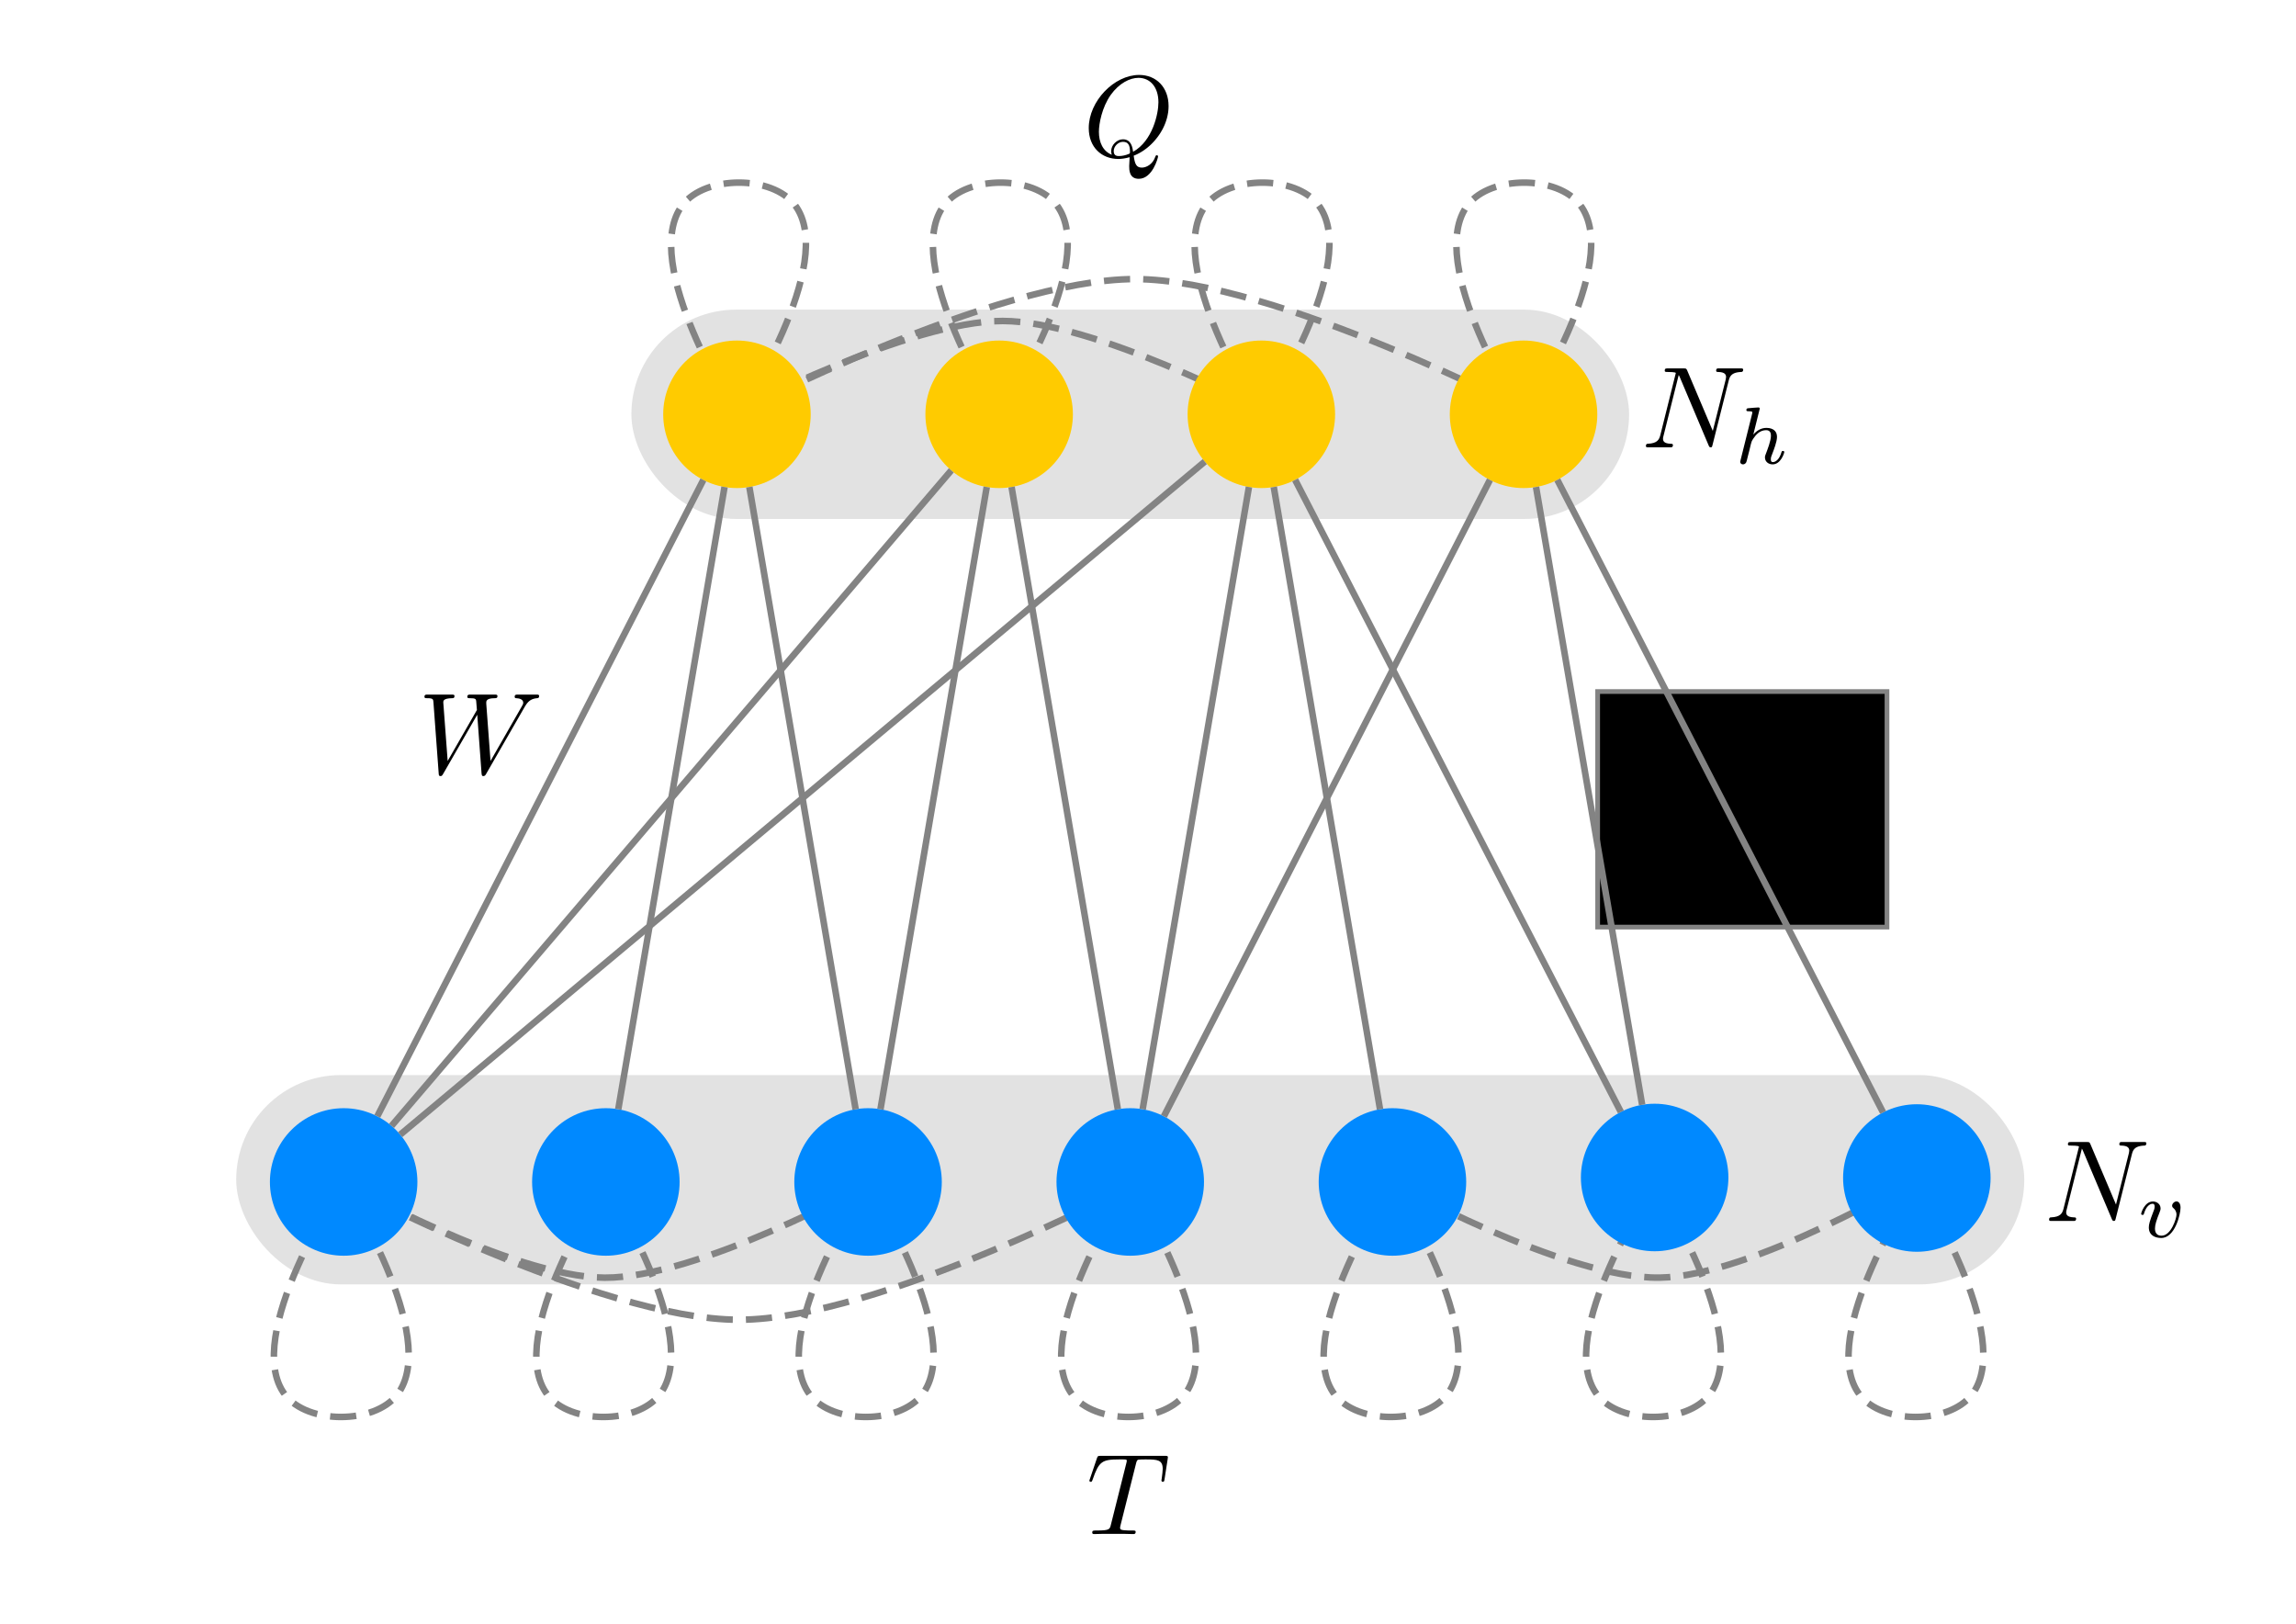 <?xml version="1.0" encoding="UTF-8" standalone="no"?>
<!-- Created with Inkscape (http://www.inkscape.org/) -->

<svg
   xmlns:dc="http://purl.org/dc/elements/1.1/"
   xmlns:cc="http://creativecommons.org/ns#"
   xmlns:rdf="http://www.w3.org/1999/02/22-rdf-syntax-ns#"
   xmlns:svg="http://www.w3.org/2000/svg"
   xmlns="http://www.w3.org/2000/svg"
   xmlns:sodipodi="http://sodipodi.sourceforge.net/DTD/sodipodi-0.dtd"
   xmlns:inkscape="http://www.inkscape.org/namespaces/inkscape"
   sodipodi:docname="rtbm.svg"
   inkscape:version="0.91 r13725"
   version="1.1"
   id="svg2"
   viewBox="0 0 1052.362 744.094"
   height="210mm"
   width="297mm">
  <sodipodi:namedview
     inkscape:window-maximized="1"
     inkscape:window-y="24"
     inkscape:window-x="43"
     inkscape:window-height="1056"
     inkscape:window-width="1877"
     showgrid="false"
     inkscape:current-layer="layer1"
     inkscape:document-units="px"
     inkscape:cy="418.0404"
     inkscape:cx="565.49194"
     inkscape:zoom="0.98994949"
     inkscape:pageshadow="2"
     inkscape:pageopacity="0.0"
     borderopacity="1.0"
     bordercolor="#666666"
     pagecolor="#ffffff"
     id="base"
     inkscape:connector-spacing="3" />
  <defs
     id="defs4">
    <g
       id="g4237">
      <symbol
         id="glyph0-0"
         overflow="visible">
        <path
           id="path4240"
           d="M 9.141 -5.656 C 9.391 -6.094 9.625 -6.453 10.266 -6.5 C 10.344 -6.516 10.453 -6.516 10.453 -6.703 C 10.453 -6.734 10.406 -6.812 10.328 -6.812 C 10.094 -6.812 9.812 -6.781 9.562 -6.781 C 9.219 -6.781 8.859 -6.812 8.516 -6.812 C 8.469 -6.812 8.328 -6.812 8.328 -6.625 C 8.328 -6.516 8.422 -6.5 8.484 -6.5 C 8.719 -6.484 9.078 -6.406 9.078 -6.109 C 9.078 -6 9.016 -5.922 8.938 -5.781 L 6.25 -1.094 L 5.875 -6.031 C 5.875 -6.234 5.859 -6.484 6.578 -6.5 C 6.75 -6.5 6.844 -6.5 6.844 -6.703 C 6.844 -6.797 6.734 -6.812 6.703 -6.812 C 6.297 -6.812 5.875 -6.781 5.484 -6.781 C 5.25 -6.781 4.672 -6.812 4.438 -6.812 C 4.375 -6.812 4.25 -6.812 4.25 -6.609 C 4.25 -6.5 4.344 -6.5 4.484 -6.5 C 4.922 -6.5 5 -6.438 5.016 -6.25 L 5.078 -5.484 L 2.547 -1.094 L 2.172 -6.141 C 2.172 -6.266 2.172 -6.484 2.938 -6.5 C 3.031 -6.5 3.141 -6.5 3.141 -6.703 C 3.141 -6.812 3.016 -6.812 3 -6.812 C 2.609 -6.812 2.188 -6.781 1.781 -6.781 C 1.422 -6.781 1.062 -6.812 0.734 -6.812 C 0.672 -6.812 0.547 -6.812 0.547 -6.625 C 0.547 -6.5 0.641 -6.5 0.797 -6.5 C 1.297 -6.5 1.312 -6.406 1.328 -6.125 L 1.781 -0.047 C 1.781 0.141 1.797 0.219 1.938 0.219 C 2.047 0.219 2.078 0.156 2.172 0.016 L 5.109 -5.078 L 5.469 -0.047 C 5.5 0.172 5.516 0.219 5.625 0.219 C 5.766 0.219 5.828 0.125 5.875 0.031 Z M 9.141 -5.656 "
           style="stroke:none;" />
      </symbol>
    </g>
    <g
       id="g4389">
      <symbol
         id="glyph0-0-3"
         overflow="visible">
        <path
           id="path4392"
           d="M 9.141 -5.656 C 9.391 -6.094 9.625 -6.453 10.266 -6.5 C 10.344 -6.516 10.453 -6.516 10.453 -6.703 C 10.453 -6.734 10.406 -6.812 10.328 -6.812 C 10.094 -6.812 9.812 -6.781 9.562 -6.781 C 9.219 -6.781 8.859 -6.812 8.516 -6.812 C 8.469 -6.812 8.328 -6.812 8.328 -6.625 C 8.328 -6.516 8.422 -6.5 8.484 -6.5 C 8.719 -6.484 9.078 -6.406 9.078 -6.109 C 9.078 -6 9.016 -5.922 8.938 -5.781 L 6.25 -1.094 L 5.875 -6.031 C 5.875 -6.234 5.859 -6.484 6.578 -6.5 C 6.75 -6.5 6.844 -6.5 6.844 -6.703 C 6.844 -6.797 6.734 -6.812 6.703 -6.812 C 6.297 -6.812 5.875 -6.781 5.484 -6.781 C 5.25 -6.781 4.672 -6.812 4.438 -6.812 C 4.375 -6.812 4.25 -6.812 4.25 -6.609 C 4.25 -6.5 4.344 -6.5 4.484 -6.5 C 4.922 -6.5 5 -6.438 5.016 -6.25 L 5.078 -5.484 L 2.547 -1.094 L 2.172 -6.141 C 2.172 -6.266 2.172 -6.484 2.938 -6.5 C 3.031 -6.5 3.141 -6.5 3.141 -6.703 C 3.141 -6.812 3.016 -6.812 3 -6.812 C 2.609 -6.812 2.188 -6.781 1.781 -6.781 C 1.422 -6.781 1.062 -6.812 0.734 -6.812 C 0.672 -6.812 0.547 -6.812 0.547 -6.625 C 0.547 -6.5 0.641 -6.5 0.797 -6.5 C 1.297 -6.5 1.312 -6.406 1.328 -6.125 L 1.781 -0.047 C 1.781 0.141 1.797 0.219 1.938 0.219 C 2.047 0.219 2.078 0.156 2.172 0.016 L 5.109 -5.078 L 5.469 -0.047 C 5.5 0.172 5.516 0.219 5.625 0.219 C 5.766 0.219 5.828 0.125 5.875 0.031 Z M 9.141 -5.656 "
           style="stroke:none;" />
      </symbol>
    </g>
    <g
       id="g4413">
      <symbol
         id="glyph0-0-7"
         overflow="visible">
        <path
           id="path4416"
           d="M 4.359 -0.062 C 5.906 -0.641 7.375 -2.422 7.375 -4.344 C 7.375 -5.953 6.312 -7.031 4.828 -7.031 C 2.688 -7.031 0.484 -4.766 0.484 -2.438 C 0.484 -0.781 1.609 0.219 3.047 0.219 C 3.297 0.219 3.625 0.172 4.016 0.062 C 3.984 0.688 3.984 0.703 3.984 0.844 C 3.984 1.156 3.984 1.938 4.812 1.938 C 5.984 1.938 6.469 0.109 6.469 0 C 6.469 -0.062 6.406 -0.094 6.359 -0.094 C 6.281 -0.094 6.266 -0.047 6.234 0.016 C 6 0.719 5.422 0.969 5.078 0.969 C 4.609 0.969 4.469 0.703 4.359 -0.062 Z M 2.484 -0.141 C 1.703 -0.453 1.359 -1.219 1.359 -2.125 C 1.359 -2.812 1.625 -4.234 2.375 -5.297 C 3.109 -6.312 4.047 -6.781 4.781 -6.781 C 5.766 -6.781 6.5 -6 6.5 -4.672 C 6.5 -3.672 5.984 -1.328 4.312 -0.406 C 4.266 -0.75 4.172 -1.469 3.438 -1.469 C 2.906 -1.469 2.422 -0.984 2.422 -0.453 C 2.422 -0.266 2.484 -0.156 2.484 -0.141 Z M 3.094 -0.031 C 2.953 -0.031 2.641 -0.031 2.641 -0.453 C 2.641 -0.859 3.016 -1.25 3.438 -1.25 C 3.859 -1.25 4.047 -1.016 4.047 -0.406 C 4.047 -0.266 4.031 -0.25 3.938 -0.203 C 3.672 -0.094 3.375 -0.031 3.094 -0.031 Z M 3.094 -0.031 "
           style="stroke:none;" />
      </symbol>
    </g>
    <g
       id="g4579">
      <symbol
         id="glyph0-0-35"
         overflow="visible">
        <path
           id="path4582"
           d="M 9.141 -5.656 C 9.391 -6.094 9.625 -6.453 10.266 -6.5 C 10.344 -6.516 10.453 -6.516 10.453 -6.703 C 10.453 -6.734 10.406 -6.812 10.328 -6.812 C 10.094 -6.812 9.812 -6.781 9.562 -6.781 C 9.219 -6.781 8.859 -6.812 8.516 -6.812 C 8.469 -6.812 8.328 -6.812 8.328 -6.625 C 8.328 -6.516 8.422 -6.5 8.484 -6.5 C 8.719 -6.484 9.078 -6.406 9.078 -6.109 C 9.078 -6 9.016 -5.922 8.938 -5.781 L 6.25 -1.094 L 5.875 -6.031 C 5.875 -6.234 5.859 -6.484 6.578 -6.5 C 6.75 -6.5 6.844 -6.5 6.844 -6.703 C 6.844 -6.797 6.734 -6.812 6.703 -6.812 C 6.297 -6.812 5.875 -6.781 5.484 -6.781 C 5.25 -6.781 4.672 -6.812 4.438 -6.812 C 4.375 -6.812 4.25 -6.812 4.25 -6.609 C 4.25 -6.5 4.344 -6.5 4.484 -6.5 C 4.922 -6.5 5 -6.438 5.016 -6.25 L 5.078 -5.484 L 2.547 -1.094 L 2.172 -6.141 C 2.172 -6.266 2.172 -6.484 2.938 -6.5 C 3.031 -6.5 3.141 -6.5 3.141 -6.703 C 3.141 -6.812 3.016 -6.812 3 -6.812 C 2.609 -6.812 2.188 -6.781 1.781 -6.781 C 1.422 -6.781 1.062 -6.812 0.734 -6.812 C 0.672 -6.812 0.547 -6.812 0.547 -6.625 C 0.547 -6.5 0.641 -6.5 0.797 -6.5 C 1.297 -6.5 1.312 -6.406 1.328 -6.125 L 1.781 -0.047 C 1.781 0.141 1.797 0.219 1.938 0.219 C 2.047 0.219 2.078 0.156 2.172 0.016 L 5.109 -5.078 L 5.469 -0.047 C 5.5 0.172 5.516 0.219 5.625 0.219 C 5.766 0.219 5.828 0.125 5.875 0.031 Z M 9.141 -5.656 "
           style="stroke:none;" />
      </symbol>
    </g>
    <g
       id="g4603">
      <symbol
         id="glyph0-0-6"
         overflow="visible">
        <path
           id="path4606"
           d="M 4.359 -0.062 C 5.906 -0.641 7.375 -2.422 7.375 -4.344 C 7.375 -5.953 6.312 -7.031 4.828 -7.031 C 2.688 -7.031 0.484 -4.766 0.484 -2.438 C 0.484 -0.781 1.609 0.219 3.047 0.219 C 3.297 0.219 3.625 0.172 4.016 0.062 C 3.984 0.688 3.984 0.703 3.984 0.844 C 3.984 1.156 3.984 1.938 4.812 1.938 C 5.984 1.938 6.469 0.109 6.469 0 C 6.469 -0.062 6.406 -0.094 6.359 -0.094 C 6.281 -0.094 6.266 -0.047 6.234 0.016 C 6 0.719 5.422 0.969 5.078 0.969 C 4.609 0.969 4.469 0.703 4.359 -0.062 Z M 2.484 -0.141 C 1.703 -0.453 1.359 -1.219 1.359 -2.125 C 1.359 -2.812 1.625 -4.234 2.375 -5.297 C 3.109 -6.312 4.047 -6.781 4.781 -6.781 C 5.766 -6.781 6.5 -6 6.5 -4.672 C 6.5 -3.672 5.984 -1.328 4.312 -0.406 C 4.266 -0.75 4.172 -1.469 3.438 -1.469 C 2.906 -1.469 2.422 -0.984 2.422 -0.453 C 2.422 -0.266 2.484 -0.156 2.484 -0.141 Z M 3.094 -0.031 C 2.953 -0.031 2.641 -0.031 2.641 -0.453 C 2.641 -0.859 3.016 -1.25 3.438 -1.25 C 3.859 -1.25 4.047 -1.016 4.047 -0.406 C 4.047 -0.266 4.031 -0.25 3.938 -0.203 C 3.672 -0.094 3.375 -0.031 3.094 -0.031 Z M 3.094 -0.031 "
           style="stroke:none;" />
      </symbol>
    </g>
    <g
       id="g4627">
      <symbol
         id="glyph0-0-9"
         overflow="visible">
        <path
           id="path4630"
           d="M 1.594 -0.781 C 1.5 -0.391 1.469 -0.312 0.688 -0.312 C 0.516 -0.312 0.422 -0.312 0.422 -0.109 C 0.422 0 0.516 0 0.688 0 L 4.25 0 C 5.828 0 7 -1.172 7 -2.156 C 7 -2.875 6.422 -3.453 5.453 -3.562 C 6.484 -3.75 7.531 -4.484 7.531 -5.438 C 7.531 -6.172 6.875 -6.812 5.688 -6.812 L 2.328 -6.812 C 2.141 -6.812 2.047 -6.812 2.047 -6.609 C 2.047 -6.5 2.141 -6.5 2.328 -6.5 C 2.344 -6.5 2.531 -6.5 2.703 -6.484 C 2.875 -6.453 2.969 -6.453 2.969 -6.312 C 2.969 -6.281 2.953 -6.25 2.938 -6.125 Z M 3.094 -3.656 L 3.719 -6.125 C 3.812 -6.469 3.828 -6.5 4.25 -6.5 L 5.547 -6.5 C 6.422 -6.5 6.625 -5.906 6.625 -5.469 C 6.625 -4.594 5.766 -3.656 4.562 -3.656 Z M 2.656 -0.312 C 2.516 -0.312 2.5 -0.312 2.438 -0.312 C 2.328 -0.328 2.297 -0.344 2.297 -0.422 C 2.297 -0.453 2.297 -0.469 2.359 -0.641 L 3.047 -3.422 L 4.922 -3.422 C 5.875 -3.422 6.078 -2.688 6.078 -2.266 C 6.078 -1.281 5.188 -0.312 4 -0.312 Z M 2.656 -0.312 "
           style="stroke:none;" />
      </symbol>
      <symbol
         id="glyph1-0"
         overflow="visible">
        <path
           id="path4633"
           d="M 2.188 -4.625 C 2.188 -4.641 2.203 -4.734 2.203 -4.734 C 2.203 -4.781 2.188 -4.844 2.094 -4.844 C 1.953 -4.844 1.375 -4.781 1.203 -4.766 C 1.156 -4.766 1.047 -4.75 1.047 -4.609 C 1.047 -4.516 1.156 -4.516 1.234 -4.516 C 1.562 -4.516 1.562 -4.453 1.562 -4.406 C 1.562 -4.359 1.547 -4.312 1.547 -4.25 L 0.562 -0.312 C 0.516 -0.188 0.516 -0.172 0.516 -0.156 C 0.516 -0.047 0.609 0.062 0.766 0.062 C 0.844 0.062 0.969 0.031 1.047 -0.109 C 1.062 -0.156 1.125 -0.406 1.156 -0.547 L 1.328 -1.172 C 1.344 -1.281 1.422 -1.547 1.438 -1.641 C 1.5 -1.906 1.5 -1.922 1.641 -2.141 C 1.875 -2.484 2.219 -2.875 2.766 -2.875 C 3.156 -2.875 3.172 -2.562 3.172 -2.391 C 3.172 -1.969 2.875 -1.203 2.766 -0.906 C 2.688 -0.703 2.656 -0.641 2.656 -0.531 C 2.656 -0.156 2.969 0.062 3.312 0.062 C 4.016 0.062 4.328 -0.891 4.328 -1 C 4.328 -1.094 4.234 -1.094 4.203 -1.094 C 4.109 -1.094 4.109 -1.047 4.078 -0.969 C 3.922 -0.406 3.609 -0.125 3.344 -0.125 C 3.188 -0.125 3.156 -0.219 3.156 -0.375 C 3.156 -0.531 3.203 -0.625 3.328 -0.938 C 3.406 -1.156 3.688 -1.891 3.688 -2.281 C 3.688 -2.391 3.688 -2.688 3.438 -2.891 C 3.312 -2.969 3.109 -3.078 2.781 -3.078 C 2.281 -3.078 1.906 -2.797 1.656 -2.5 Z M 2.188 -4.625 "
           style="stroke:none;" />
      </symbol>
    </g>
    <g
       id="g4662">
      <symbol
         id="glyph0-0-2"
         overflow="visible">
        <path
           id="path4665"
           d="M 1.594 -0.781 C 1.5 -0.391 1.469 -0.312 0.688 -0.312 C 0.516 -0.312 0.422 -0.312 0.422 -0.109 C 0.422 0 0.516 0 0.688 0 L 4.25 0 C 5.828 0 7 -1.172 7 -2.156 C 7 -2.875 6.422 -3.453 5.453 -3.562 C 6.484 -3.75 7.531 -4.484 7.531 -5.438 C 7.531 -6.172 6.875 -6.812 5.688 -6.812 L 2.328 -6.812 C 2.141 -6.812 2.047 -6.812 2.047 -6.609 C 2.047 -6.5 2.141 -6.5 2.328 -6.5 C 2.344 -6.5 2.531 -6.5 2.703 -6.484 C 2.875 -6.453 2.969 -6.453 2.969 -6.312 C 2.969 -6.281 2.953 -6.25 2.938 -6.125 Z M 3.094 -3.656 L 3.719 -6.125 C 3.812 -6.469 3.828 -6.5 4.25 -6.5 L 5.547 -6.5 C 6.422 -6.5 6.625 -5.906 6.625 -5.469 C 6.625 -4.594 5.766 -3.656 4.562 -3.656 Z M 2.656 -0.312 C 2.516 -0.312 2.5 -0.312 2.438 -0.312 C 2.328 -0.328 2.297 -0.344 2.297 -0.422 C 2.297 -0.453 2.297 -0.469 2.359 -0.641 L 3.047 -3.422 L 4.922 -3.422 C 5.875 -3.422 6.078 -2.688 6.078 -2.266 C 6.078 -1.281 5.188 -0.312 4 -0.312 Z M 2.656 -0.312 "
           style="stroke:none;" />
      </symbol>
      <symbol
         id="glyph1-0-7"
         overflow="visible">
        <path
           id="path4668"
           d="M 3.719 -2.531 C 3.719 -3.078 3.391 -3.078 3.375 -3.078 C 3.188 -3.078 3 -2.891 3 -2.703 C 3 -2.594 3.062 -2.531 3.109 -2.5 C 3.234 -2.391 3.375 -2.219 3.375 -1.938 C 3.375 -1.625 2.906 -0.125 2.078 -0.125 C 1.516 -0.125 1.516 -0.625 1.516 -0.75 C 1.516 -1.062 1.641 -1.453 1.906 -2.109 C 1.953 -2.25 2 -2.359 2 -2.469 C 2 -2.844 1.688 -3.078 1.344 -3.078 C 0.641 -3.078 0.328 -2.125 0.328 -2 C 0.328 -1.922 0.422 -1.922 0.453 -1.922 C 0.547 -1.922 0.547 -1.953 0.578 -2.031 C 0.734 -2.594 1.031 -2.875 1.312 -2.875 C 1.438 -2.875 1.484 -2.797 1.484 -2.641 C 1.484 -2.469 1.438 -2.328 1.359 -2.172 C 1.062 -1.391 0.984 -1.094 0.984 -0.844 C 0.984 -0.156 1.531 0.062 2.062 0.062 C 3.234 0.062 3.719 -1.953 3.719 -2.531 Z M 3.719 -2.531 "
           style="stroke:none;" />
      </symbol>
    </g>
    <g
       id="g4697">
      <symbol
         id="glyph0-0-93"
         overflow="visible">
        <path
           id="path4700"
           d="M 4.25 -6.047 C 4.328 -6.328 4.359 -6.391 4.484 -6.422 C 4.578 -6.438 4.906 -6.438 5.109 -6.438 C 6.125 -6.438 6.562 -6.406 6.562 -5.625 C 6.562 -5.469 6.531 -5.078 6.484 -4.828 C 6.484 -4.781 6.453 -4.672 6.453 -4.641 C 6.453 -4.578 6.484 -4.5 6.578 -4.5 C 6.688 -4.5 6.703 -4.578 6.734 -4.734 L 7 -6.469 C 7.016 -6.516 7.016 -6.609 7.016 -6.641 C 7.016 -6.75 6.922 -6.75 6.75 -6.75 L 1.219 -6.75 C 0.984 -6.75 0.969 -6.734 0.891 -6.547 L 0.297 -4.797 C 0.297 -4.781 0.234 -4.641 0.234 -4.609 C 0.234 -4.562 0.297 -4.5 0.359 -4.5 C 0.453 -4.5 0.469 -4.562 0.531 -4.719 C 1.062 -6.266 1.328 -6.438 2.797 -6.438 L 3.188 -6.438 C 3.469 -6.438 3.469 -6.406 3.469 -6.312 C 3.469 -6.266 3.438 -6.141 3.422 -6.109 L 2.094 -0.781 C 2 -0.422 1.969 -0.312 0.906 -0.312 C 0.547 -0.312 0.484 -0.312 0.484 -0.125 C 0.484 0 0.594 0 0.656 0 C 0.922 0 1.203 -0.016 1.469 -0.016 C 1.75 -0.016 2.047 -0.031 2.328 -0.031 C 2.609 -0.031 2.875 -0.016 3.156 -0.016 C 3.438 -0.016 3.734 0 4.016 0 C 4.109 0 4.234 0 4.234 -0.203 C 4.234 -0.312 4.156 -0.312 3.891 -0.312 C 3.656 -0.312 3.516 -0.312 3.266 -0.328 C 2.969 -0.359 2.891 -0.391 2.891 -0.547 C 2.891 -0.562 2.891 -0.609 2.938 -0.75 Z M 4.25 -6.047 "
           style="stroke:none;" />
      </symbol>
    </g>
  </defs>
  <g
     inkscape:label="Layer 1"
     inkscape:groupmode="layer"
     id="layer1"
     transform="translate(0,-308.268)">
    <rect
       ry="47.964"
       style="fill:#e2e2e2;fill-opacity:1;fill-rule:nonzero;stroke:none;stroke-width:1;stroke-linecap:butt;stroke-linejoin:miter;stroke-miterlimit:4;stroke-dasharray:none;stroke-dashoffset:0;stroke-opacity:1"
       id="rect4281-7"
       width="819.557"
       height="95.927"
       x="108.266"
       y="800.937" />
    <rect
       ry="47.964"
       style="fill:#e2e2e2;fill-opacity:1;fill-rule:nonzero;stroke:none;stroke-width:5;stroke-linecap:butt;stroke-linejoin:miter;stroke-miterlimit:4;stroke-dasharray:10, 10;stroke-dashoffset:0;stroke-opacity:1"
       id="rect4281"
       width="457.299"
       height="95.927"
       x="289.395"
       y="450.165" />
    <g
       id="g4421">
      <g
         id="g4369">
        <path
           style="fill:none;fill-rule:evenodd;stroke:#838383;stroke-width:3;stroke-linecap:butt;stroke-linejoin:miter;stroke-miterlimit:4;stroke-dasharray:12, 6;stroke-dashoffset:0;stroke-opacity:1"
           d="m 156.429,849.505 c 0,0 77.854,44.061 120.714,44.286 42.698,0.224 120.714,-42.857 120.714,-42.857"
           id="path4214"
           inkscape:connector-curvature="0"
           sodipodi:nodetypes="cac" />
        <path
           style="fill:none;fill-rule:evenodd;stroke:#838383;stroke-width:3;stroke-linecap:butt;stroke-linejoin:miter;stroke-miterlimit:4;stroke-dasharray:12, 6;stroke-dashoffset:0;stroke-opacity:1"
           d="m 155.714,850.219 c 0,0 118.475,62.824 182.959,62.848 C 402.565,913.092 520,850.934 520,850.934"
           id="path4216"
           inkscape:connector-curvature="0"
           sodipodi:nodetypes="cac" />
        <path
           style="fill:none;fill-rule:evenodd;stroke:#838383;stroke-width:3;stroke-linecap:butt;stroke-linejoin:miter;stroke-miterlimit:4;stroke-dasharray:12, 6;stroke-dashoffset:0;stroke-opacity:1"
           d="m 157.077,850.616 c 0,0 45.382,70.473 24.969,96.819 -10.493,13.543 -41,13.616 -51.397,0 -20.303,-26.588 26.429,-96.819 26.429,-96.819 z"
           id="path4226-5"
           inkscape:connector-curvature="0"
           sodipodi:nodetypes="caac" />
        <path
           style="fill:none;fill-rule:evenodd;stroke:#838383;stroke-width:3;stroke-linecap:butt;stroke-linejoin:miter;stroke-miterlimit:4;stroke-dasharray:12, 6;stroke-dashoffset:0;stroke-opacity:1"
           d="m 277.365,850.616 c 0,0 45.382,70.473 24.969,96.819 -10.493,13.543 -41,13.616 -51.397,0 -20.303,-26.588 26.429,-96.819 26.429,-96.819 z"
           id="path4226-5-3"
           inkscape:connector-curvature="0"
           sodipodi:nodetypes="caac" />
        <path
           style="fill:none;fill-rule:evenodd;stroke:#838383;stroke-width:3;stroke-linecap:butt;stroke-linejoin:miter;stroke-miterlimit:4;stroke-dasharray:12, 6;stroke-dashoffset:0;stroke-opacity:1"
           d="m 878.804,850.616 c 0,0 45.382,70.473 24.969,96.819 -10.493,13.543 -41,13.616 -51.397,0 -20.303,-26.588 26.429,-96.819 26.429,-96.819 z"
           id="path4226-5-3-5"
           inkscape:connector-curvature="0"
           sodipodi:nodetypes="caac" />
        <path
           style="fill:none;fill-rule:evenodd;stroke:#838383;stroke-width:3;stroke-linecap:butt;stroke-linejoin:miter;stroke-miterlimit:4;stroke-dasharray:12, 6;stroke-dashoffset:0;stroke-opacity:1"
           d="m 517.941,850.616 c 0,0 45.382,70.473 24.969,96.819 -10.493,13.543 -41,13.616 -51.397,0 -20.303,-26.588 26.429,-96.819 26.429,-96.819 z"
           id="path4226-5-3-6-2"
           inkscape:connector-curvature="0"
           sodipodi:nodetypes="caac" />
        <path
           style="fill:none;fill-rule:evenodd;stroke:#838383;stroke-width:3;stroke-linecap:butt;stroke-linejoin:miter;stroke-miterlimit:4;stroke-dasharray:12, 6;stroke-dashoffset:0;stroke-opacity:1"
           d="m 397.653,850.616 c 0,0 45.382,70.473 24.969,96.819 -10.493,13.543 -41,13.616 -51.397,0 -20.303,-26.588 26.429,-96.819 26.429,-96.819 z"
           id="path4226-5-3-6"
           inkscape:connector-curvature="0"
           sodipodi:nodetypes="caac" />
        <path
           style="fill:none;fill-rule:evenodd;stroke:#838383;stroke-width:3;stroke-linecap:butt;stroke-linejoin:miter;stroke-miterlimit:4;stroke-dasharray:12, 6;stroke-dashoffset:0;stroke-opacity:1"
           d="m 638.229,850.616 c 0,0 45.382,70.473 24.969,96.819 -10.493,13.543 -41,13.616 -51.397,0 -20.303,-26.588 26.429,-96.819 26.429,-96.819 z"
           id="path4226-5-3-6-2-9"
           inkscape:connector-curvature="0"
           sodipodi:nodetypes="caac" />
        <path
           style="fill:none;fill-rule:evenodd;stroke:#838383;stroke-width:3;stroke-linecap:butt;stroke-linejoin:miter;stroke-miterlimit:4;stroke-dasharray:12, 6;stroke-dashoffset:0;stroke-opacity:1"
           d="m 636.396,849.322 c 0,0 80.267,45.066 124.249,44.447 42.641,-0.601 119.198,-46.467 119.198,-46.467"
           id="path4218"
           inkscape:connector-curvature="0"
           sodipodi:nodetypes="cac" />
        <path
           style="fill:none;fill-rule:evenodd;stroke:#838383;stroke-width:3;stroke-linecap:butt;stroke-linejoin:miter;stroke-miterlimit:4;stroke-dasharray:12, 6;stroke-dashoffset:0;stroke-opacity:1"
           d="m 758.516,850.616 c 0,0 45.382,70.473 24.969,96.819 -10.493,13.543 -41,13.616 -51.397,0 -20.303,-26.588 26.429,-96.819 26.429,-96.819 z"
           id="path4226-5-3-6-2-9-1"
           inkscape:connector-curvature="0"
           sodipodi:nodetypes="caac" />
        <path
           style="fill:none;fill-rule:evenodd;stroke:#838383;stroke-width:3;stroke-linecap:butt;stroke-linejoin:miter;stroke-miterlimit:4;stroke-dasharray:12, 6;stroke-dashoffset:0;stroke-opacity:1"
           d="m 337.391,497.788 c 0,0 118.524,-61.673 182.838,-61.619 63.995,0.054 181.827,61.619 181.827,61.619"
           id="path4220"
           inkscape:connector-curvature="0"
           sodipodi:nodetypes="cac" />
        <path
           style="fill:none;fill-rule:evenodd;stroke:#838383;stroke-width:3;stroke-linecap:butt;stroke-linejoin:miter;stroke-miterlimit:4;stroke-dasharray:12, 6;stroke-dashoffset:0;stroke-opacity:1"
           d="m 457.832,498.959 c 0,0 -45.382,-70.473 -24.969,-96.819 10.493,-13.543 41,-13.616 51.397,0 20.303,26.588 -26.429,96.819 -26.429,96.819 z"
           id="path4226-3"
           inkscape:connector-curvature="0"
           sodipodi:nodetypes="caac" />
        <path
           style="fill:none;fill-rule:evenodd;stroke:#838383;stroke-width:3;stroke-linecap:butt;stroke-linejoin:miter;stroke-miterlimit:4;stroke-dasharray:12, 6;stroke-dashoffset:0;stroke-opacity:1"
           d="m 337.391,496.778 c 0,0 79.21,-41.475 122.228,-41.416 41.635,0.057 118.188,40.406 118.188,40.406"
           id="path4222"
           inkscape:connector-curvature="0"
           sodipodi:nodetypes="cac" />
        <path
           style="fill:none;fill-rule:evenodd;stroke:#838383;stroke-width:3;stroke-linecap:butt;stroke-linejoin:miter;stroke-miterlimit:4;stroke-dasharray:12, 6;stroke-dashoffset:0;stroke-opacity:1"
           d="m 337.857,498.959 c 0,0 -45.382,-70.473 -24.969,-96.819 10.493,-13.543 41,-13.616 51.397,0 20.303,26.588 -26.429,96.819 -26.429,96.819 z"
           id="path4226"
           inkscape:connector-curvature="0"
           sodipodi:nodetypes="caac" />
        <path
           style="fill:none;fill-rule:evenodd;stroke:#838383;stroke-width:3;stroke-linecap:butt;stroke-linejoin:miter;stroke-miterlimit:4;stroke-dasharray:12, 6;stroke-dashoffset:0;stroke-opacity:1"
           d="m 577.807,498.959 c 0,0 -45.382,-70.473 -24.969,-96.819 10.493,-13.543 41,-13.616 51.397,0 20.303,26.588 -26.429,96.819 -26.429,96.819 z"
           id="path4226-3-6"
           inkscape:connector-curvature="0"
           sodipodi:nodetypes="caac" />
        <path
           style="fill:none;fill-rule:evenodd;stroke:#838383;stroke-width:3;stroke-linecap:butt;stroke-linejoin:miter;stroke-miterlimit:4;stroke-dasharray:12, 6;stroke-dashoffset:0;stroke-opacity:1"
           d="m 697.782,498.959 c 0,0 -45.382,-70.473 -24.969,-96.819 10.493,-13.543 41,-13.616 51.397,0 20.303,26.588 -26.429,96.819 -26.429,96.819 z"
           id="path4226-3-6-7"
           inkscape:connector-curvature="0"
           sodipodi:nodetypes="caac" />
      </g>
      <path
         inkscape:connection-end="#path4153-6"
         inkscape:connection-start="#path4153"
         inkscape:connector-curvature="0"
         inkscape:connector-type="polyline"
         id="path5069"
         d="m 0,308.268 0,0"
         style="fill:none;fill-rule:evenodd;stroke:#838383;stroke-width:3;stroke-linecap:butt;stroke-linejoin:miter;stroke-miterlimit:4;stroke-dasharray:12, 6;stroke-dashoffset:0;stroke-opacity:1" />
      <path
         inkscape:connection-end="#path4153-6-7-1"
         inkscape:connection-start="#path4153-6-7"
         inkscape:connector-curvature="0"
         inkscape:connector-type="polyline"
         id="path5099"
         d="m 0,308.268 0,0"
         style="fill:none;fill-rule:evenodd;stroke:#838383;stroke-width:3;stroke-linecap:butt;stroke-linejoin:miter;stroke-miterlimit:4;stroke-dasharray:12, 6;stroke-dashoffset:0;stroke-opacity:1" />
      <path
         inkscape:connection-end="#path4153-6-70"
         inkscape:connection-start="#path4153-2"
         inkscape:connector-curvature="0"
         inkscape:connector-type="polyline"
         id="path4208"
         d="m 0,308.268 0,0"
         style="fill:none;fill-rule:evenodd;stroke:#838383;stroke-width:3;stroke-linecap:butt;stroke-linejoin:miter;stroke-miterlimit:4;stroke-dasharray:12, 6;stroke-dashoffset:0;stroke-opacity:1" />
      <path
         inkscape:connection-end="#path4153-6-7-9"
         inkscape:connection-start="#path4153-6-5-3"
         inkscape:connector-curvature="0"
         inkscape:connector-type="polyline"
         id="path4210"
         d="m 0,308.268 0,0"
         style="fill:none;fill-rule:evenodd;stroke:#838383;stroke-width:3;stroke-linecap:butt;stroke-linejoin:miter;stroke-miterlimit:4;stroke-dasharray:12, 6;stroke-dashoffset:0;stroke-opacity:1" />
      <path
         inkscape:connection-end="#path4153-6-5-3"
         inkscape:connection-start="#path4153-6-70"
         inkscape:connector-curvature="0"
         inkscape:connector-type="polyline"
         id="path4212"
         d="m 0,308.268 0,0"
         style="fill:none;fill-rule:evenodd;stroke:#838383;stroke-width:3;stroke-linecap:butt;stroke-linejoin:miter;stroke-miterlimit:4;stroke-dasharray:12, 6;stroke-dashoffset:0;stroke-opacity:1" />
    </g>
    <circle
       style="fill:#0089ff;fill-opacity:1;fill-rule:nonzero;stroke:none;stroke-width:3;stroke-linecap:butt;stroke-linejoin:miter;stroke-miterlimit:4;stroke-dasharray:none;stroke-opacity:1"
       id="path4153"
       cx="157.513"
       cy="849.923"
       r="33.802" />
    <circle
       style="fill:#0089ff;fill-opacity:1;fill-rule:nonzero;stroke:none;stroke-width:3;stroke-linecap:butt;stroke-linejoin:miter;stroke-miterlimit:4;stroke-dasharray:none;stroke-opacity:1"
       id="path4153-6"
       cx="277.69"
       cy="849.923"
       r="33.802"
       inkscape:connector-avoid="true" />
    <circle
       style="fill:#0089ff;fill-opacity:1;fill-rule:nonzero;stroke:none;stroke-width:3;stroke-linecap:butt;stroke-linejoin:miter;stroke-miterlimit:4;stroke-dasharray:none;stroke-opacity:1"
       id="path4153-6-7"
       cx="518.045"
       cy="849.923"
       r="33.802" />
    <circle
       style="fill:#0089ff;fill-opacity:1;fill-rule:nonzero;stroke:none;stroke-width:3;stroke-linecap:butt;stroke-linejoin:miter;stroke-miterlimit:4;stroke-dasharray:none;stroke-opacity:1"
       id="path4153-6-5"
       cx="397.868"
       cy="849.923"
       r="33.802"
       inkscape:connector-avoid="true" />
    <circle
       style="fill:#0089ff;fill-opacity:1;fill-rule:nonzero;stroke:none;stroke-width:3;stroke-linecap:butt;stroke-linejoin:miter;stroke-miterlimit:4;stroke-dasharray:none;stroke-opacity:1"
       id="path4153-6-7-1"
       cx="638.222"
       cy="849.923"
       r="33.802" />
    <circle
       style="fill:#0089ff;fill-opacity:1;fill-rule:nonzero;stroke:none;stroke-width:3;stroke-linecap:butt;stroke-linejoin:miter;stroke-miterlimit:4;stroke-dasharray:none;stroke-opacity:1"
       id="path4153-6-7-1-9"
       cx="758.4"
       cy="847.877"
       r="33.802"
       inkscape:connector-avoid="true" />
    <circle
       style="fill:#0089ff;fill-opacity:1;fill-rule:nonzero;stroke:none;stroke-width:3;stroke-linecap:butt;stroke-linejoin:miter;stroke-miterlimit:4;stroke-dasharray:none;stroke-opacity:1"
       id="path4153-6-7-1-9-1"
       cx="878.577"
       cy="848.112"
       r="33.802" />
    <circle
       style="fill:#ffcb00;fill-opacity:1;fill-rule:nonzero;stroke:none;stroke-width:1;stroke-linecap:butt;stroke-linejoin:miter;stroke-miterlimit:4;stroke-dasharray:none;stroke-opacity:1"
       id="path4153-2"
       cx="337.779"
       cy="498.129"
       r="33.802" />
    <circle
       style="fill:#ffcb00;fill-opacity:1;fill-rule:nonzero;stroke:none;stroke-width:1;stroke-linecap:butt;stroke-linejoin:miter;stroke-miterlimit:4;stroke-dasharray:none;stroke-opacity:1"
       id="path4153-6-70"
       cx="457.956"
       cy="498.129"
       r="33.802" />
    <circle
       style="fill:#ffcb00;fill-opacity:1;fill-rule:nonzero;stroke:none;stroke-width:1;stroke-linecap:butt;stroke-linejoin:miter;stroke-miterlimit:4;stroke-dasharray:none;stroke-opacity:1"
       id="path4153-6-7-9"
       cx="698.311"
       cy="498.129"
       r="33.802" />
    <circle
       style="fill:#ffcb00;fill-opacity:1;fill-rule:nonzero;stroke:none;stroke-width:1;stroke-linecap:butt;stroke-linejoin:miter;stroke-miterlimit:4;stroke-dasharray:none;stroke-opacity:1"
       id="path4153-6-5-3"
       cx="578.134"
       cy="498.129"
       r="33.802" />
    <flowRoot
       xml:space="preserve"
       id="flowRoot4317"
       style="font-style:normal;font-weight:normal;font-size:28.785px;line-height:125%;font-family:sans-serif;letter-spacing:0px;word-spacing:0px;fill:#000000;fill-opacity:1;stroke:#838383;stroke-width:3;stroke-linecap:butt;stroke-linejoin:miter;stroke-miterlimit:4;stroke-dasharray:none;stroke-dashoffset:0;stroke-opacity:1"><flowRegion
         id="flowRegion4319"
         style="stroke-width:3"><rect
           style="stroke:#838383;stroke-width:2.159;stroke-miterlimit:4;stroke-dasharray:none;stroke-dashoffset:0;stroke-opacity:1"
           id="rect4321"
           width="132.616"
           height="107.943"
           x="732.278"
           y="625.176" /></flowRegion><flowPara
         id="flowPara4323"
         style="stroke-width:3" /></flowRoot>    <g
       id="g4406">
      <path
         inkscape:connection-end="#path4153"
         inkscape:connection-start="#path4153-2"
         inkscape:connector-curvature="0"
         inkscape:connector-type="polyline"
         id="path5057"
         d="M 322.364,528.211 172.927,819.841"
         style="fill:none;fill-rule:evenodd;stroke:#838383;stroke-width:3;stroke-linecap:butt;stroke-linejoin:miter;stroke-miterlimit:4;stroke-dasharray:none;stroke-dashoffset:0;stroke-opacity:1" />
      <path
         inkscape:connection-end="#path4153-2"
         inkscape:connection-start="#path4153-6"
         inkscape:connector-curvature="0"
         inkscape:connector-type="polyline"
         id="path5061"
         d="M 283.381,816.604 332.088,531.448"
         style="fill:none;fill-rule:evenodd;stroke:#838383;stroke-width:3;stroke-linecap:butt;stroke-linejoin:miter;stroke-miterlimit:4;stroke-dasharray:none;stroke-dashoffset:0;stroke-opacity:1" />
      <path
         inkscape:connection-end="#path4153-6-5"
         inkscape:connection-start="#path4153-2"
         inkscape:connector-curvature="0"
         inkscape:connector-type="polyline"
         id="path5063"
         d="m 343.47,531.448 48.706,285.156"
         style="fill:none;fill-rule:evenodd;stroke:#838383;stroke-width:3;stroke-linecap:butt;stroke-linejoin:miter;stroke-miterlimit:4;stroke-dasharray:none;stroke-dashoffset:0;stroke-opacity:1" />
      <path
         inkscape:connection-start="#path4153"
         inkscape:connection-end="#path4153-6-70"
         inkscape:connector-curvature="0"
         inkscape:connector-type="polyline"
         id="path5065"
         d="M 179.464,824.219 436.005,523.832"
         style="fill:none;fill-rule:evenodd;stroke:#838383;stroke-width:3;stroke-linecap:butt;stroke-linejoin:miter;stroke-miterlimit:4;stroke-dasharray:none;stroke-dashoffset:0;stroke-opacity:1" />
      <path
         inkscape:connection-end="#path4153-6-5-3"
         inkscape:connection-start="#path4153"
         inkscape:connector-curvature="0"
         inkscape:connector-type="polyline"
         id="path5067"
         d="M 183.441,828.237 552.205,519.814"
         style="fill:none;fill-rule:evenodd;stroke:#838383;stroke-width:3;stroke-linecap:butt;stroke-linejoin:miter;stroke-miterlimit:4;stroke-dasharray:none;stroke-dashoffset:0;stroke-opacity:1" />
      <path
         inkscape:connection-end="#path4153-6-5"
         inkscape:connection-start="#path4153-6-70"
         inkscape:connector-curvature="0"
         inkscape:connector-type="polyline"
         id="path5083"
         d="M 452.265,531.448 403.559,816.604"
         style="fill:none;fill-rule:evenodd;stroke:#838383;stroke-width:3;stroke-linecap:butt;stroke-linejoin:miter;stroke-miterlimit:4;stroke-dasharray:none;stroke-dashoffset:0;stroke-opacity:1" />
      <path
         inkscape:connection-end="#path4153-6-70"
         inkscape:connection-start="#path4153-6-7"
         inkscape:connector-curvature="0"
         inkscape:connector-type="polyline"
         id="path5085"
         d="M 512.354,816.604 463.647,531.448"
         style="fill:none;fill-rule:evenodd;stroke:#838383;stroke-width:3;stroke-linecap:butt;stroke-linejoin:miter;stroke-miterlimit:4;stroke-dasharray:none;stroke-dashoffset:0;stroke-opacity:1" />
      <path
         inkscape:connection-end="#path4153-6-7"
         inkscape:connection-start="#path4153-6-5-3"
         inkscape:connector-curvature="0"
         inkscape:connector-type="polyline"
         id="path5087"
         d="M 572.442,531.448 523.736,816.604"
         style="fill:none;fill-rule:evenodd;stroke:#838383;stroke-width:3;stroke-linecap:butt;stroke-linejoin:miter;stroke-miterlimit:4;stroke-dasharray:none;stroke-dashoffset:0;stroke-opacity:1" />
      <path
         inkscape:connection-end="#path4153-6-7-1"
         inkscape:connection-start="#path4153-6-5-3"
         inkscape:connector-curvature="0"
         inkscape:connector-type="polyline"
         id="path5089"
         d="m 583.825,531.448 48.706,285.156"
         style="fill:none;fill-rule:evenodd;stroke:#838383;stroke-width:3;stroke-linecap:butt;stroke-linejoin:miter;stroke-miterlimit:4;stroke-dasharray:none;stroke-dashoffset:0;stroke-opacity:1" />
      <path
         inkscape:connection-end="#path4153-6-7-1-9"
         inkscape:connection-start="#path4153-6-5-3"
         inkscape:connector-curvature="0"
         inkscape:connector-type="polyline"
         id="path5091"
         d="M 593.62,528.174 742.914,817.832"
         style="fill:none;fill-rule:evenodd;stroke:#838383;stroke-width:3;stroke-linecap:butt;stroke-linejoin:miter;stroke-miterlimit:4;stroke-dasharray:none;stroke-dashoffset:0;stroke-opacity:1" />
      <path
         inkscape:connection-end="#path4153-6-7"
         inkscape:connection-start="#path4153-6-7-9"
         inkscape:connector-curvature="0"
         inkscape:connector-type="polyline"
         id="path5093"
         d="M 682.896,528.211 533.46,819.841"
         style="fill:none;fill-rule:evenodd;stroke:#838383;stroke-width:3;stroke-linecap:butt;stroke-linejoin:miter;stroke-miterlimit:4;stroke-dasharray:none;stroke-dashoffset:0;stroke-opacity:1" />
      <path
         inkscape:connection-end="#path4153-6-7-1-9-1"
         inkscape:connection-start="#path4153-6-7-9"
         inkscape:connector-curvature="0"
         inkscape:connector-type="polyline"
         id="path5095"
         d="M 713.789,528.178 863.099,818.062"
         style="fill:none;fill-rule:evenodd;stroke:#838383;stroke-width:3;stroke-linecap:butt;stroke-linejoin:miter;stroke-miterlimit:4;stroke-dasharray:none;stroke-dashoffset:0;stroke-opacity:1" />
      <path
         inkscape:connection-end="#path4153-6-7-1-9"
         inkscape:connection-start="#path4153-6-7-9"
         inkscape:connector-curvature="0"
         inkscape:connector-type="polyline"
         id="path5097"
         d="m 704.034,531.442 48.642,283.121"
         style="fill:none;fill-rule:evenodd;stroke:#838383;stroke-width:3;stroke-linecap:butt;stroke-linejoin:miter;stroke-miterlimit:4;stroke-dasharray:none;stroke-dashoffset:0;stroke-opacity:1" />
    </g>
    <g
       transform="translate(638.416,510.086)"
       id="g4532">
      <g
         style="font-style:normal;font-variant:normal;font-weight:normal;font-stretch:normal;letter-spacing:normal;word-spacing:normal;text-anchor:start;fill:none;fill-opacity:1;fill-rule:evenodd;stroke:#000000;stroke-linecap:butt;stroke-linejoin:miter;stroke-miterlimit:10.433;stroke-dasharray:none;stroke-dashoffset:0;stroke-opacity:1"
         id="content"
         transform="matrix(1.063,0,0,-1.063,-186.024,789.272)"
         xml:space="preserve"
         stroke-miterlimit="10.433"
         font-style="normal"
         font-variant="normal"
         font-weight="normal"
         font-stretch="normal"
         font-size-adjust="none"
         letter-spacing="normal"
         word-spacing="normal"><path
           style="fill:#000000;stroke-width:0"
           inkscape:connector-curvature="0"
           d="m 493.66,434.79 0.1,0.37 0.05,0.18 0.06,0.18 0.06,0.17 0.07,0.17 0.07,0.17 0.08,0.16 0.08,0.16 0.09,0.15 0.1,0.15 0.11,0.14 0.11,0.15 0.13,0.13 0.13,0.13 0.14,0.13 0.15,0.12 0.17,0.11 0.17,0.11 0.19,0.1 0.2,0.1 0.21,0.09 0.22,0.08 0.24,0.08 0.25,0.07 0.27,0.06 0.28,0.06 0.29,0.05 0.32,0.04 0.33,0.03 0.34,0.03 0.18,0.01 0.19,0.01 c 0.25,0 0.85,0.05 0.85,0.99 0,0.05 0,0.55 -0.65,0.55 l -10.12,0 c -0.29,0 -0.89,0 -0.89,-0.99 0,-0.55 0.5,-0.55 0.89,-0.55 2.84,-0.05 3.39,-1.1 3.39,-2.19 0,-0.15 -0.1,-0.9 -0.15,-1.05 l -5.57,-22.17 -11.01,26 c -0.4,0.9 -0.45,0.95 -1.6,0.95 l -6.67,0 c -1,0 -1.45,0 -1.45,-0.99 0,-0.55 0.45,-0.55 1.4,-0.55 0.25,0 3.38,0 3.38,-0.45 l -6.67,-26.75 c -0.5,-1.99 -1.35,-3.58 -5.38,-3.74 -0.3,0 -0.85,-0.04 -0.85,-0.99 0,-0.35 0.25,-0.55 0.65,-0.55 l 10.11,0 c 0.25,0 0.9,0 0.9,1 0,0.5 -0.45,0.54 -1,0.54 -2.89,0.1 -3.28,1.2 -3.28,2.19 0,0.36 0.04,0.6 0.2,1.15 l 6.57,26.3 c 0.2,-0.3 0.2,-0.39 0.45,-0.89 l 12.4,-29.34 c 0.35,-0.85 0.5,-0.95 0.95,-0.95 0.55,0 0.55,0.15 0.79,1.05 z"
           id="path4535" /><path
           style="fill:#000000;stroke-width:0"
           inkscape:connector-curvature="0"
           d="m 514.62,411.66 0,0.12 0,0.12 -0.01,0.12 -0.01,0.12 -0.01,0.11 -0.01,0.1 -0.01,0.11 -0.02,0.1 -0.02,0.09 -0.02,0.1 -0.02,0.09 -0.02,0.08 -0.03,0.08 -0.02,0.08 -0.03,0.08 -0.03,0.08 -0.03,0.07 -0.03,0.06 -0.03,0.07 -0.03,0.06 -0.04,0.06 -0.03,0.06 -0.04,0.05 -0.03,0.06 -0.04,0.04 -0.04,0.05 -0.08,0.09 -0.07,0.08 -0.08,0.07 -0.08,0.06 -0.08,0.05 -0.08,0.05 -0.08,0.04 -0.07,0.03 -0.07,0.03 -0.07,0.03 -0.07,0.02 -0.06,0.01 -0.05,0.01 -0.06,0.01 -0.04,0.01 -0.04,0 -0.03,0 -0.02,0 -0.01,0 c -0.91,0 -1.89,-0.94 -1.89,-1.85 0,-0.59 0.35,-0.87 0.6,-1.08 0.59,-0.48 1.29,-1.39 1.29,-2.78 0,-1.58 -2.31,-9.07 -6.45,-9.07 -2.83,0 -2.83,2.51 -2.83,3.1 0,1.61 0.63,3.56 1.92,6.8 0.28,0.73 0.49,1.26 0.49,1.85 0,1.81 -1.54,3 -3.31,3 -3.49,0 -5.06,-4.78 -5.06,-5.34 0,-0.45 0.49,-0.45 0.59,-0.45 0.49,0 0.52,0.17 0.63,0.56 0.84,2.86 2.34,4.25 3.73,4.25 0.59,0 0.87,-0.38 0.87,-1.22 0,-0.8 -0.28,-1.54 -0.62,-2.34 -1.5,-3.87 -1.89,-5.37 -1.89,-6.62 0,-3.45 2.72,-4.57 5.37,-4.57 5.86,0 8.3,10.15 8.3,13.01 z"
           id="path4537" /></g>    </g>
    <g
       id="g4723"
       transform="translate(453.619,155.563)">
      <g
         word-spacing="normal"
         letter-spacing="normal"
         font-size-adjust="none"
         font-stretch="normal"
         font-weight="normal"
         font-variant="normal"
         font-style="normal"
         stroke-miterlimit="10.433"
         xml:space="preserve"
         transform="matrix(1.063,0,0,-1.063,-186.024,789.272)"
         id="g4725"
         style="font-style:normal;font-variant:normal;font-weight:normal;font-stretch:normal;letter-spacing:normal;word-spacing:normal;text-anchor:start;fill:none;fill-opacity:1;fill-rule:evenodd;stroke:#000000;stroke-linecap:butt;stroke-linejoin:miter;stroke-miterlimit:10.433;stroke-dasharray:none;stroke-dashoffset:0;stroke-opacity:1"><path
           id="path4727"
           d="m 493.66,434.79 0.1,0.37 0.05,0.18 0.06,0.18 0.06,0.17 0.07,0.17 0.07,0.17 0.08,0.16 0.08,0.16 0.09,0.15 0.1,0.15 0.11,0.14 0.11,0.15 0.13,0.13 0.13,0.13 0.14,0.13 0.15,0.12 0.17,0.11 0.17,0.11 0.19,0.1 0.2,0.1 0.21,0.09 0.22,0.08 0.24,0.08 0.25,0.07 0.27,0.06 0.28,0.06 0.29,0.05 0.32,0.04 0.33,0.03 0.34,0.03 0.18,0.01 0.19,0.01 c 0.25,0 0.85,0.05 0.85,0.99 0,0.05 0,0.55 -0.65,0.55 l -10.12,0 c -0.29,0 -0.89,0 -0.89,-0.99 0,-0.55 0.5,-0.55 0.89,-0.55 2.84,-0.05 3.39,-1.1 3.39,-2.19 0,-0.15 -0.1,-0.9 -0.15,-1.05 l -5.57,-22.17 -11.01,26 c -0.4,0.9 -0.45,0.95 -1.6,0.95 l -6.67,0 c -1,0 -1.45,0 -1.45,-0.99 0,-0.55 0.45,-0.55 1.4,-0.55 0.25,0 3.38,0 3.38,-0.45 l -6.67,-26.75 c -0.5,-1.99 -1.35,-3.58 -5.38,-3.74 -0.3,0 -0.85,-0.04 -0.85,-0.99 0,-0.35 0.25,-0.55 0.65,-0.55 l 10.11,0 c 0.25,0 0.9,0 0.9,1 0,0.5 -0.45,0.54 -1,0.54 -2.89,0.1 -3.28,1.2 -3.28,2.19 0,0.36 0.04,0.6 0.2,1.15 l 6.57,26.3 c 0.2,-0.3 0.2,-0.39 0.45,-0.89 l 12.4,-29.34 c 0.35,-0.85 0.5,-0.95 0.95,-0.95 0.55,0 0.55,0.15 0.79,1.05 z"
           inkscape:connector-curvature="0"
           style="fill:#000000;stroke-width:0" /><path
           id="path4729"
           d="m 506.91,422.15 0.01,0.01 0,0 0,0 0,0.01 0,0.01 0.01,0 0,0.01 0,0 0,0.02 0.01,0.02 0.01,0.02 0,0.01 0.01,0.02 0,0.03 0.01,0.02 0,0.02 0.01,0.02 0.01,0.03 0.01,0.04 0.01,0.05 0,0.03 0.01,0.02 0,0.02 0.01,0.02 0,0.02 0.01,0.02 0,0.02 0,0.01 0.01,0.01 0,0.01 0,0 0,0.01 0,0.01 0,0 0,0.01 0,0 0,0 0,0.01 0,0 0,0 c 0,0.18 -0.14,0.49 -0.55,0.49 -0.7,0 -3.6,-0.28 -4.47,-0.35 -0.28,-0.03 -0.76,-0.07 -0.76,-0.8 0,-0.49 0.48,-0.49 0.9,-0.49 1.67,0 1.67,-0.24 1.67,-0.52 0,-0.25 -0.06,-0.46 -0.13,-0.77 l -4.92,-19.73 c -0.18,-0.63 -0.18,-0.7 -0.18,-0.77 0,-0.53 0.43,-1.12 1.19,-1.12 0.38,0 1.05,0.17 1.43,0.91 0.11,0.21 0.42,1.46 0.59,2.19 l 0.8,3.11 c 0.11,0.52 0.46,1.85 0.56,2.37 0.35,1.32 0.35,1.36 1.05,2.47 1.11,1.71 2.86,3.7 5.58,3.7 1.95,0 2.06,-1.6 2.06,-2.44 0,-2.09 -1.5,-5.96 -2.06,-7.43 -0.38,-0.97 -0.52,-1.29 -0.52,-1.88 0,-1.85 1.53,-3 3.31,-3 3.49,0 5.02,4.81 5.02,5.33 0,0.46 -0.46,0.46 -0.56,0.46 -0.49,0 -0.52,-0.21 -0.66,-0.59 -0.8,-2.79 -2.34,-4.22 -3.7,-4.22 -0.73,0 -0.87,0.49 -0.87,1.22 0,0.8 0.17,1.25 0.8,2.82 0.42,1.08 1.85,4.78 1.85,6.73 0,0.56 0,2.03 -1.29,3.04 -0.59,0.45 -1.6,0.94 -3.24,0.94 -2.55,0 -4.4,-1.4 -5.68,-2.9 z"
           inkscape:connector-curvature="0"
           style="fill:#000000;stroke-width:0" /></g>    </g>
    <g
       transform="translate(-107.076,305.066)"
       id="g4923">
      <g
         style="font-style:normal;font-variant:normal;font-weight:normal;font-stretch:normal;letter-spacing:normal;word-spacing:normal;text-anchor:start;fill:none;fill-opacity:1;fill-rule:evenodd;stroke:#000000;stroke-linecap:butt;stroke-linejoin:miter;stroke-miterlimit:10.433;stroke-dasharray:none;stroke-dashoffset:0;stroke-opacity:1"
         id="g4925"
         transform="matrix(1.063,0,0,-1.063,-186.024,789.272)"
         xml:space="preserve"
         stroke-miterlimit="10.433"
         font-style="normal"
         font-variant="normal"
         font-weight="normal"
         font-stretch="normal"
         font-size-adjust="none"
         letter-spacing="normal"
         word-spacing="normal"><path
           style="fill:#000000;stroke-width:0"
           inkscape:connector-curvature="0"
           d="m 501.68,434.24 0.23,0.41 0.24,0.39 0.24,0.39 0.25,0.37 0.12,0.17 0.13,0.18 0.14,0.17 0.14,0.16 0.14,0.16 0.14,0.16 0.15,0.15 0.16,0.14 0.16,0.14 0.17,0.13 0.17,0.13 0.18,0.12 0.19,0.11 0.2,0.11 0.2,0.1 0.21,0.09 0.22,0.09 0.23,0.07 0.23,0.07 0.25,0.06 0.26,0.06 0.26,0.04 0.28,0.04 0.29,0.03 c 0.45,0.05 0.94,0.05 0.94,0.99 0,0.2 -0.2,0.55 -0.59,0.55 l -9.02,0 c -0.3,0 -0.95,0 -0.95,-0.95 0,-0.54 0.45,-0.59 0.75,-0.59 1.2,-0.05 2.94,-0.45 2.94,-1.94 0,-0.55 -0.25,-0.95 -0.65,-1.65 l -13.45,-23.46 -1.84,24.71 c -0.05,0.99 -0.15,2.29 3.49,2.34 0.84,0 1.34,0 1.34,0.99 0,0.5 -0.55,0.55 -0.75,0.55 l -11.3,0 c -0.3,0 -0.95,0 -0.95,-0.99 0,-0.55 0.5,-0.55 1.19,-0.55 2.2,0 2.55,-0.3 2.64,-1.25 l 0.31,-3.83 -12.61,-21.97 -1.89,25.25 c 0,0.6 0,1.75 3.78,1.8 0.5,0 1.05,0 1.05,0.99 0,0.55 -0.6,0.55 -0.7,0.55 l -11.35,0 c -0.25,0 -0.9,0 -0.9,-0.95 0,-0.59 0.45,-0.59 1.24,-0.59 2.5,0 2.55,-0.45 2.64,-1.84 l 2.25,-30.44 c 0.05,-0.9 0.09,-1.3 0.79,-1.3 0.6,0 0.75,0.3 1.2,1.05 l 14.64,25.41 1.85,-25.16 c 0.1,-1.05 0.2,-1.3 0.79,-1.3 0.65,0 0.95,0.5 1.2,0.95 z"
           id="path4927" /></g>    </g>
    <g
       id="g5127"
       transform="translate(154.295,9.112)" />
    <g
       id="g4551"
       transform="translate(197.726,22.244)">
      <g
         id="g4553"
         transform="matrix(1.063,0,0,-1.063,-186.024,789.272)"
         xml:space="preserve"
         stroke-miterlimit="10.433"
         font-style="normal"
         font-variant="normal"
         font-weight="normal"
         font-stretch="normal"
         font-size-adjust="none"
         letter-spacing="normal"
         word-spacing="normal"
         style="font-style:normal;font-variant:normal;font-weight:normal;font-stretch:normal;letter-spacing:normal;word-spacing:normal;text-anchor:start;fill:none;fill-opacity:1;fill-rule:evenodd;stroke:#000000;stroke-linecap:butt;stroke-linejoin:miter;stroke-miterlimit:10.433;stroke-dasharray:none;stroke-dashoffset:0;stroke-opacity:1"><path
           d="m 477.82,406.3 0.72,0.29 0.72,0.33 0.71,0.36 0.71,0.39 0.7,0.42 0.69,0.45 0.68,0.49 0.68,0.5 0.65,0.54 0.65,0.56 0.63,0.59 0.61,0.61 0.6,0.64 0.57,0.66 0.56,0.68 0.54,0.7 0.51,0.72 0.49,0.73 0.46,0.76 0.44,0.77 0.41,0.79 0.38,0.8 0.35,0.82 0.32,0.83 0.28,0.84 0.26,0.85 0.21,0.87 0.18,0.87 0.15,0.88 0.1,0.89 0.06,0.89 0.02,0.9 c 0,8.02 -5.28,13.4 -12.7,13.4 l -0.3,-1.25 c 4.98,0 8.62,-3.88 8.62,-10.56 0,-4.98 -2.54,-16.63 -10.91,-21.32 -0.25,1.74 -0.75,5.38 -4.39,5.38 l 0,-1.09 c 2.1,0 3.04,-1.2 3.04,-4.24 0,-0.74 -0.04,-0.79 -0.54,-0.99 -1.3,-0.55 -2.79,-0.9 -4.19,-0.9 l 0,0 c -0.7,0 -2.29,0 -2.29,2.14 0,2 1.89,3.99 3.98,3.99 l 0,1.09 c -2.63,0 -5.07,-2.49 -5.07,-5.08 0,-0.99 0.29,-1.54 0.29,-1.59 l 0,0 c -3.88,1.54 -5.58,5.43 -5.58,9.91 0,3.44 1.3,10.51 5.09,15.89 3.63,5.08 8.31,7.37 11.95,7.37 l 0.3,1.25 c -10.76,0 -21.72,-11.31 -21.72,-22.92 0,-8.27 5.58,-13.3 12.75,-13.3 1.25,0 2.94,0.2 4.88,0.75 -0.19,-3.09 -0.19,-3.19 -0.19,-3.83 0,-1.6 0,-5.48 4.13,-5.48 5.93,0 8.32,9.11 8.32,9.66 0,0.35 -0.35,0.5 -0.55,0.5 -0.4,0 -0.5,-0.25 -0.6,-0.55 -1.19,-3.54 -4.08,-4.78 -5.82,-4.78 -2.3,0 -3.04,1.34 -3.54,5.13 z"
           id="path4555"
           inkscape:connector-curvature="0"
           style="fill:#000000;stroke-width:0" /></g>    </g>
    <g
       id="g4763"
       transform="translate(199.337,653.589)">
      <g
         word-spacing="normal"
         letter-spacing="normal"
         font-size-adjust="none"
         font-stretch="normal"
         font-weight="normal"
         font-variant="normal"
         font-style="normal"
         stroke-miterlimit="10.433"
         xml:space="preserve"
         transform="matrix(1.063,0,0,-1.063,-186.024,789.272)"
         id="g4765"
         style="font-style:normal;font-variant:normal;font-weight:normal;font-stretch:normal;letter-spacing:normal;word-spacing:normal;text-anchor:start;fill:none;fill-opacity:1;fill-rule:evenodd;stroke:#000000;stroke-linecap:butt;stroke-linejoin:miter;stroke-miterlimit:10.433;stroke-dasharray:none;stroke-dashoffset:0;stroke-opacity:1"><path
           id="path4767"
           d="m 477.27,436.24 0.03,0.13 0.03,0.12 0.03,0.11 0.03,0.11 0.03,0.11 0.03,0.09 0.03,0.1 0.03,0.08 0.03,0.09 0.03,0.07 0.03,0.08 0.03,0.06 0.03,0.07 0.03,0.06 0.03,0.05 0.03,0.06 0.03,0.04 0.03,0.05 0.04,0.04 0.03,0.04 0.04,0.03 0.03,0.04 0.04,0.03 0.04,0.02 0.04,0.03 0.05,0.02 0.04,0.02 0.05,0.02 0.05,0.02 0.05,0.02 0.05,0.01 0.05,0.02 c 0.45,0.1 2.1,0.1 3.14,0.1 5.04,0 7.28,-0.2 7.28,-4.09 0,-0.74 -0.2,-2.68 -0.4,-3.98 -0.05,-0.2 -0.15,-0.8 -0.15,-0.95 0,-0.3 0.15,-0.64 0.6,-0.64 0.55,0 0.64,0.39 0.74,1.14 l 1.35,8.67 c 0.05,0.2 0.1,0.7 0.1,0.85 0,0.54 -0.5,0.54 -1.35,0.54 l -27.64,0 c -1.2,0 -1.25,-0.05 -1.6,-0.99 l -2.98,-8.77 c -0.05,-0.1 -0.3,-0.8 -0.3,-0.9 0,-0.29 0.25,-0.54 0.59,-0.54 0.5,0 0.55,0.25 0.85,1.04 2.69,7.72 3.98,8.62 11.36,8.62 l 1.94,0 c 1.4,0 1.4,-0.2 1.4,-0.6 0,-0.3 -0.16,-0.9 -0.2,-1.04 l -6.68,-26.61 c -0.45,-1.84 -0.6,-2.39 -5.93,-2.39 -1.79,0 -2.09,0 -2.09,-0.94 0,-0.6 0.55,-0.6 0.85,-0.6 1.34,0 2.74,0.1 4.08,0.1 l 8.37,0 c 1.44,0 2.94,-0.1 4.33,-0.1 0.5,0 1.1,0 1.1,1 0,0.54 -0.4,0.54 -1.69,0.54 -1.25,0 -1.89,0 -3.19,0.1 -1.45,0.15 -1.84,0.3 -1.84,1.1 0,0.05 0,0.3 0.19,1.05 z"
           inkscape:connector-curvature="0"
           style="fill:#000000;stroke-width:0" /></g>    </g>
  </g>
  <g
     id="g4676-2"
     transform="translate(479.68,-37.834)">
    <g
       word-spacing="normal"
       letter-spacing="normal"
       font-size-adjust="none"
       font-stretch="normal"
       font-weight="normal"
       font-variant="normal"
       font-style="normal"
       stroke-miterlimit="10.433"
       xml:space="preserve"
       transform="matrix(1.063,0,0,-1.063,-186.024,789.272)"
       id="content-6"
       style="font-style:normal;font-variant:normal;font-weight:normal;font-stretch:normal;letter-spacing:normal;word-spacing:normal;text-anchor:start;fill:none;fill-opacity:1;fill-rule:evenodd;stroke:#000000;stroke-linecap:butt;stroke-linejoin:miter;stroke-miterlimit:10.433;stroke-dasharray:none;stroke-dashoffset:0;stroke-opacity:1" />  </g>
</svg>
